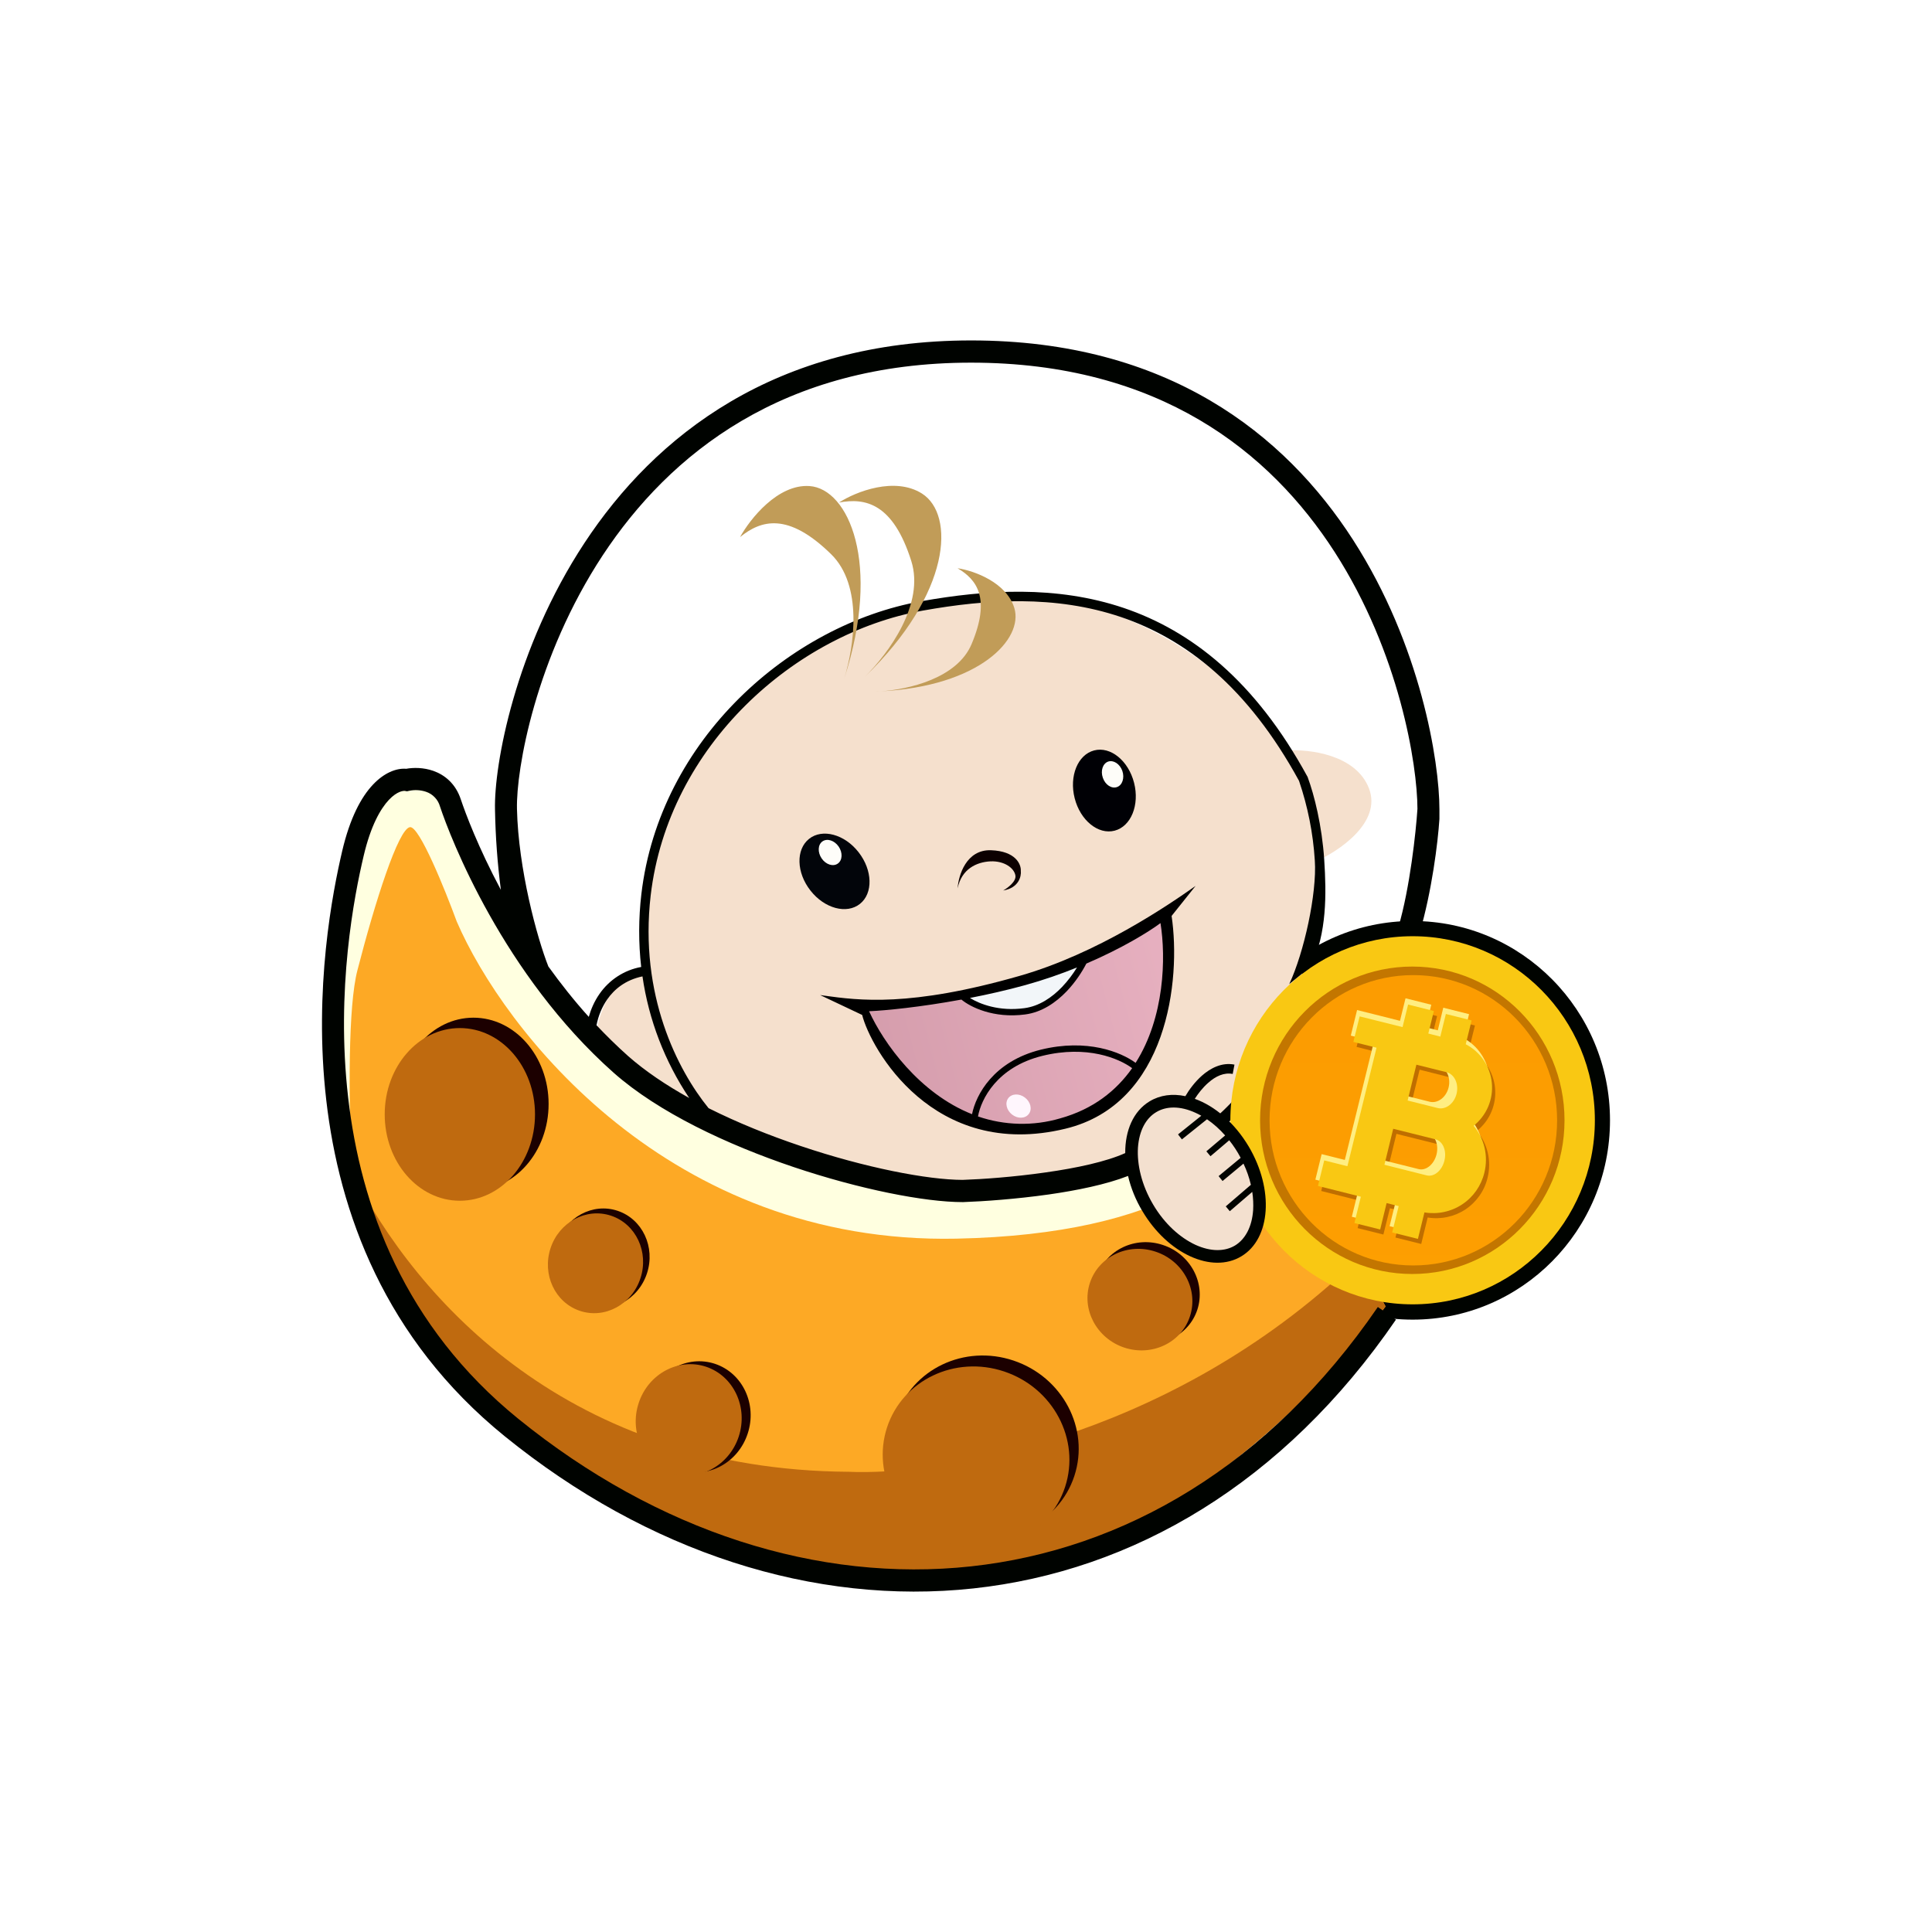 <svg width="24" height="24" viewBox="0 0 24 24" fill="none" xmlns="http://www.w3.org/2000/svg">
<rect x="0" y="0" width="24" height="24" fill="#333333" stroke="none"/>
<g clip-path="url(#clip0_328_30737)">
<path d="M24 0H0V24H24V0Z" fill="white"/>
<path d="M17.548 16.393C18.902 16.393 20 15.285 20 13.917C20 12.55 18.902 11.441 17.548 11.441C16.194 11.441 15.096 12.55 15.096 13.917C15.096 15.285 16.194 16.393 17.548 16.393Z" fill="#000300"/>
<path d="M8.047 12.096C7.587 12.072 7.421 12.631 7.395 12.913L8.927 13.895C10.003 14.497 12.095 15.143 14.022 14.497C15.775 13.911 16.103 12.248 16.22 11.969C16.313 11.746 16.336 11.033 16.336 10.705C16.628 10.578 17.169 10.217 17.006 9.794C16.843 9.371 16.259 9.304 15.987 9.323C15.536 8.545 13.541 6.531 10.601 7.795C8.248 8.806 7.918 11.083 8.047 12.096Z" fill="#F5E0CD"/>
<path d="M14.444 11.443C13.448 12.148 11.591 12.464 10.788 12.534C10.848 12.857 11.86 14.454 13.32 13.921C14.489 13.495 14.556 12.092 14.444 11.443Z" fill="url(#paint0_linear_328_30737)"/>
<path d="M12.764 12.56C12.399 12.643 12.092 12.463 11.984 12.362L13.452 11.929C13.374 12.105 13.128 12.477 12.764 12.56Z" fill="#F2F6F9"/>
<path fill-rule="evenodd" clip-rule="evenodd" d="M12.665 12.123C11.3 12.514 10.666 12.427 10.238 12.368L10.188 12.361L10.71 12.608C10.814 13.021 11.592 14.42 13.236 14.021C14.506 13.714 14.672 12.171 14.554 11.378L14.852 11.005C14.52 11.24 13.633 11.847 12.665 12.123ZM12.075 13.841C11.422 13.582 10.977 12.959 10.796 12.562C11 12.553 11.433 12.511 11.943 12.417C12.053 12.509 12.342 12.654 12.734 12.602C12.943 12.575 13.117 12.453 13.249 12.316C13.361 12.199 13.444 12.069 13.495 11.97C13.941 11.779 14.271 11.575 14.416 11.467C14.485 11.895 14.467 12.637 14.107 13.203C13.923 13.068 13.504 12.899 12.931 13.039C12.343 13.184 12.123 13.599 12.075 13.841ZM12.149 13.869C12.479 13.982 12.835 13.991 13.169 13.893C13.58 13.779 13.867 13.549 14.064 13.269C13.9 13.148 13.504 12.98 12.949 13.116C12.384 13.255 12.187 13.656 12.149 13.869ZM13.379 12.018C13.182 12.098 12.965 12.174 12.734 12.238C12.501 12.302 12.27 12.354 12.049 12.397C12.173 12.474 12.412 12.566 12.724 12.524C12.909 12.5 13.068 12.391 13.193 12.261C13.269 12.181 13.332 12.095 13.379 12.018Z" fill="black"/>
<path d="M12.311 10.562C12.004 10.551 11.906 10.873 11.896 11.035C11.945 10.795 12.131 10.708 12.305 10.7C12.478 10.693 12.6 10.785 12.614 10.877C12.625 10.951 12.517 11.031 12.462 11.062C12.656 11.03 12.689 10.886 12.681 10.817C12.685 10.737 12.618 10.573 12.311 10.562Z" fill="#0C0000"/>
<path d="M5.563 10.199C5.415 9.902 5.166 9.794 5.06 9.777C4.787 9.685 4.241 10.286 4.241 13.425C4.241 17.349 8.523 19.651 11.657 19.651C14.087 19.651 16.373 17.37 17.212 16.229L15.713 13.425C15.582 13.641 15.155 14.146 14.499 14.445C13.843 14.744 12.735 14.907 12.263 14.952C7.02 14.952 5.747 10.572 5.563 10.199Z" fill="#FDA925"/>
<path fill-rule="evenodd" clip-rule="evenodd" d="M4.368 14.572C4.33 13.596 4.324 12.5 4.44 12.053C4.657 11.21 4.948 10.294 5.093 10.275C5.209 10.26 5.528 11.051 5.674 11.448C6.254 12.792 8.309 15.461 11.881 15.387C14.489 15.334 15.52 14.443 15.832 13.65L15.713 13.425C15.582 13.641 15.155 14.146 14.499 14.445C13.965 14.688 13.113 14.744 12.559 14.78C12.45 14.786 12.341 14.794 12.232 14.804C7.412 14.804 5.967 11.068 5.622 10.176C5.602 10.12 5.579 10.065 5.555 10.011C5.437 9.773 5.259 9.777 5.139 9.779C5.108 9.78 5.081 9.78 5.06 9.777C4.787 9.685 4.241 10.286 4.241 13.425C4.241 13.824 4.285 14.207 4.368 14.572Z" fill="#FFFFE0"/>
<path fill-rule="evenodd" clip-rule="evenodd" d="M16.977 15.791H16.708C14.414 17.902 11.639 18.332 10.538 18.283C7.087 18.259 5.183 16.174 4.359 14.537C5.072 17.78 8.832 19.651 11.657 19.651C14.087 19.651 16.373 17.37 17.212 16.229L16.977 15.791Z" fill="#BF6A0F"/>
<path d="M5.881 14.786C6.397 14.786 6.815 14.306 6.815 13.714C6.815 13.122 6.397 12.642 5.881 12.642C5.366 12.642 4.948 13.122 4.948 13.714C4.948 14.306 5.366 14.786 5.881 14.786Z" fill="#1C0000"/>
<path d="M5.712 14.916C6.228 14.916 6.646 14.436 6.646 13.843C6.646 13.251 6.228 12.771 5.712 12.771C5.197 12.771 4.779 13.251 4.779 13.843C4.779 14.436 5.197 14.916 5.712 14.916Z" fill="#BF6A0F"/>
<path d="M7.285 16.223C7.593 16.326 7.93 16.145 8.037 15.818C8.144 15.492 7.981 15.144 7.672 15.041C7.364 14.938 7.027 15.119 6.92 15.445C6.813 15.772 6.976 16.12 7.285 16.223Z" fill="#1C0000"/>
<path d="M7.204 16.284C7.512 16.387 7.849 16.206 7.956 15.879C8.063 15.553 7.9 15.205 7.591 15.102C7.283 14.999 6.946 15.18 6.839 15.506C6.732 15.833 6.895 16.181 7.204 16.284Z" fill="#BF6A0F"/>
<path d="M8.451 18.259C8.794 18.374 9.169 18.172 9.288 17.809C9.408 17.445 9.226 17.057 8.882 16.942C8.539 16.828 8.164 17.03 8.045 17.393C7.926 17.757 8.107 18.145 8.451 18.259Z" fill="#1C0000"/>
<path d="M8.34 18.296C8.683 18.41 9.058 18.208 9.177 17.845C9.296 17.481 9.114 17.093 8.771 16.978C8.428 16.864 8.053 17.066 7.934 17.429C7.814 17.793 7.996 18.181 8.34 18.296Z" fill="#BF6A0F"/>
<path d="M14.057 16.657C14.4 16.771 14.766 16.598 14.874 16.269C14.981 15.94 14.79 15.58 14.447 15.466C14.104 15.351 13.738 15.525 13.63 15.854C13.522 16.183 13.713 16.542 14.057 16.657Z" fill="#1C0000"/>
<path d="M13.965 16.74C14.309 16.854 14.675 16.681 14.782 16.352C14.89 16.023 14.699 15.663 14.356 15.549C14.012 15.434 13.647 15.608 13.539 15.937C13.431 16.265 13.622 16.625 13.965 16.74Z" fill="#BF6A0F"/>
<path d="M11.892 19.03C12.502 19.234 13.153 18.923 13.346 18.335C13.539 17.747 13.2 17.105 12.589 16.901C11.979 16.697 11.327 17.008 11.135 17.596C10.942 18.184 11.281 18.826 11.892 19.03Z" fill="#1C0000"/>
<path d="M11.776 19.166C12.387 19.37 13.038 19.059 13.231 18.471C13.423 17.883 13.085 17.241 12.474 17.037C11.863 16.833 11.212 17.144 11.019 17.732C10.827 18.32 11.166 18.962 11.776 19.166Z" fill="#BF6A0F"/>
<path d="M10.683 11.228C10.848 11.096 10.84 10.809 10.665 10.586C10.491 10.363 10.215 10.289 10.05 10.421C9.885 10.553 9.893 10.841 10.068 11.063C10.242 11.286 10.518 11.36 10.683 11.228Z" fill="#02050A"/>
<path d="M13.846 10.319C14.05 10.266 14.158 10 14.088 9.725C14.018 9.45 13.796 9.269 13.592 9.322C13.388 9.375 13.28 9.641 13.35 9.916C13.42 10.191 13.642 10.372 13.846 10.319Z" fill="#000005"/>
<path d="M10.418 10.516C10.365 10.44 10.276 10.411 10.217 10.452C10.159 10.493 10.155 10.588 10.207 10.664C10.259 10.74 10.349 10.769 10.407 10.728C10.466 10.687 10.47 10.592 10.418 10.516Z" fill="#FEFDF9"/>
<path d="M13.942 9.576C13.911 9.489 13.832 9.438 13.765 9.461C13.699 9.485 13.669 9.575 13.7 9.662C13.73 9.75 13.809 9.801 13.876 9.777C13.942 9.754 13.972 9.664 13.942 9.576Z" fill="#FEFDF9"/>
<path d="M12.573 13.846C12.643 13.9 12.736 13.897 12.78 13.838C12.825 13.78 12.803 13.689 12.733 13.635C12.662 13.58 12.569 13.584 12.525 13.642C12.481 13.701 12.503 13.792 12.573 13.846Z" fill="#FFF6FD"/>
<path d="M11.986 5.109C7.917 5.343 6.604 8.733 6.456 10.399C5.889 7.354 9.509 3.343 13.673 4.61C17.171 5.673 17.854 9.468 17.609 10.596C17.609 8.478 16.056 6.814 15.279 6.246C15.143 6.608 14.796 7.309 12.924 6.677C11.561 6.217 11.718 5.482 11.986 5.109Z" fill="white"/>
<path d="M19.587 13.917C19.587 12.785 18.678 11.868 17.557 11.868C16.436 11.868 15.527 12.785 15.527 13.917C15.527 15.049 16.436 15.966 17.557 15.966C18.678 15.966 19.587 15.049 19.587 13.917Z" fill="#C37600"/>
<path fill-rule="evenodd" clip-rule="evenodd" d="M17.548 16.203C18.799 16.203 19.812 15.179 19.812 13.916C19.812 12.654 18.799 11.63 17.548 11.63C16.298 11.63 15.284 12.654 15.284 13.916C15.284 15.179 16.298 16.203 17.548 16.203ZM17.544 15.826C18.588 15.826 19.435 14.971 19.435 13.917C19.435 12.862 18.588 12.007 17.544 12.007C16.5 12.007 15.653 12.862 15.653 13.917C15.653 14.971 16.5 15.826 17.544 15.826Z" fill="#F9C813"/>
<path d="M15.362 15.506C15.689 15.308 15.726 14.762 15.444 14.287C15.162 13.811 14.669 13.585 14.342 13.783C14.015 13.98 13.978 14.526 14.26 15.002C14.542 15.478 15.035 15.703 15.362 15.506Z" fill="#F3E0CF"/>
<path d="M19.343 13.917C19.343 12.921 18.543 12.113 17.556 12.113C16.57 12.113 15.771 12.921 15.771 13.917C15.771 14.913 16.57 15.72 17.556 15.72C18.543 15.72 19.343 14.913 19.343 13.917Z" fill="url(#paint1_linear_328_30737)"/>
<path fill-rule="evenodd" clip-rule="evenodd" d="M18.002 12.659L18.322 12.739L18.249 13.035C18.338 13.082 18.415 13.15 18.471 13.234C18.528 13.318 18.562 13.414 18.572 13.515C18.582 13.616 18.566 13.717 18.527 13.81C18.488 13.903 18.426 13.985 18.347 14.048C18.476 14.204 18.532 14.418 18.479 14.631C18.441 14.792 18.342 14.932 18.204 15.024C18.066 15.115 17.899 15.151 17.735 15.124L17.655 15.453L17.335 15.373L17.415 15.046L17.266 15.009L17.185 15.336L16.865 15.256L16.945 14.929L16.413 14.795L16.49 14.478L16.778 14.55L17.14 13.078L16.852 13.005L16.93 12.688L17.463 12.822L17.532 12.541L17.852 12.622L17.783 12.902L17.933 12.939L18.002 12.659ZM17.635 13.288L18.008 13.382C18.108 13.407 18.164 13.527 18.134 13.65C18.104 13.773 17.998 13.852 17.898 13.827L17.526 13.734L17.635 13.288ZM17.347 14.085L17.872 14.216C17.964 14.239 18.014 14.358 17.984 14.482C17.953 14.605 17.854 14.687 17.762 14.664L17.238 14.532L17.347 14.085Z" fill="#BF6E00"/>
<path fill-rule="evenodd" clip-rule="evenodd" d="M17.78 12.481L17.46 12.401L17.391 12.681L17.146 12.619L16.858 12.547L16.78 12.865L17.068 12.937L16.706 14.409L16.418 14.337L16.34 14.654L16.873 14.787L16.793 15.115L17.113 15.195L17.193 14.867L17.343 14.905L17.262 15.232L17.582 15.313L17.663 14.984C17.827 15.011 17.994 14.975 18.133 14.883C18.271 14.792 18.369 14.651 18.407 14.49C18.432 14.389 18.433 14.284 18.41 14.183C18.387 14.081 18.34 13.987 18.274 13.907C18.354 13.844 18.415 13.762 18.455 13.669C18.494 13.576 18.51 13.475 18.5 13.374C18.491 13.273 18.456 13.177 18.399 13.093C18.343 13.009 18.266 12.941 18.177 12.894L18.249 12.598L17.929 12.518L17.861 12.799L17.711 12.761L17.78 12.481ZM17.496 13.148L17.869 13.241C17.969 13.266 18.025 13.386 17.995 13.509C17.965 13.632 17.859 13.711 17.76 13.686L17.387 13.593L17.496 13.148ZM17.209 13.944L17.733 14.075C17.826 14.098 17.875 14.217 17.845 14.341C17.814 14.464 17.715 14.546 17.623 14.523L17.099 14.392L17.209 13.944Z" fill="#FFEE81"/>
<path fill-rule="evenodd" clip-rule="evenodd" d="M17.961 12.596L18.281 12.676L18.208 12.972C18.298 13.019 18.375 13.087 18.431 13.171C18.488 13.255 18.522 13.351 18.532 13.452C18.542 13.553 18.526 13.654 18.487 13.747C18.447 13.84 18.385 13.922 18.306 13.985C18.436 14.142 18.492 14.355 18.439 14.569C18.4 14.729 18.302 14.87 18.164 14.961C18.026 15.053 17.858 15.088 17.695 15.061L17.614 15.39L17.294 15.31L17.375 14.983L17.225 14.945L17.145 15.273L16.825 15.193L16.905 14.866L16.372 14.732L16.45 14.415L16.738 14.487L17.1 13.015L16.812 12.943L16.89 12.626L17.423 12.759L17.492 12.479L17.812 12.559L17.743 12.839L17.892 12.877L17.961 12.596ZM17.595 13.226L17.968 13.319C18.068 13.344 18.124 13.464 18.094 13.587C18.064 13.71 17.958 13.79 17.858 13.764L17.486 13.671L17.595 13.226ZM17.307 14.022L17.832 14.153C17.924 14.176 17.974 14.295 17.943 14.418C17.913 14.542 17.814 14.624 17.722 14.601L17.198 14.469L17.307 14.022Z" fill="#F9C813"/>
<path fill-rule="evenodd" clip-rule="evenodd" d="M7.488 6.897C6.653 8.165 6.41 9.559 6.422 10.05C6.439 10.795 6.671 11.65 6.812 12.006C6.963 12.216 7.13 12.428 7.314 12.632C7.34 12.54 7.382 12.44 7.447 12.347C7.569 12.171 7.755 12.05 7.965 12.012C7.931 11.712 7.932 11.409 7.967 11.109C8.192 9.184 9.818 7.76 11.443 7.469C12.249 7.325 13.123 7.27 13.959 7.552C14.798 7.836 15.592 8.456 16.241 9.647L16.244 9.651L16.245 9.656C16.326 9.875 16.422 10.254 16.45 10.68C16.478 11.107 16.483 11.587 16.288 12.003L16.016 12.224C16.199 11.832 16.36 11.104 16.333 10.689C16.312 10.352 16.246 10.02 16.137 9.7C15.5 8.534 14.729 7.937 13.922 7.664C13.113 7.391 12.262 7.442 11.464 7.585C9.882 7.869 8.302 9.257 8.083 11.123C7.939 12.36 8.417 13.292 8.802 13.766C9.161 13.946 9.553 14.104 9.943 14.235C10.749 14.507 11.524 14.656 11.958 14.657C12.2 14.649 12.594 14.621 12.991 14.564C13.373 14.51 13.741 14.431 13.978 14.324C13.976 14.043 14.079 13.803 14.281 13.681C14.412 13.602 14.566 13.583 14.725 13.617C14.771 13.538 14.842 13.441 14.931 13.362C15.037 13.269 15.178 13.194 15.335 13.225L15.313 13.341C15.207 13.32 15.102 13.368 15.009 13.451C14.94 13.511 14.883 13.586 14.842 13.65C15.091 13.739 15.338 13.949 15.513 14.244C15.827 14.776 15.787 15.386 15.421 15.606C15.056 15.827 14.505 15.575 14.19 15.043C14.109 14.908 14.049 14.761 14.013 14.608C13.742 14.714 13.378 14.788 13.029 14.838C12.62 14.896 12.215 14.924 11.964 14.933H11.96C11.485 14.933 10.677 14.773 9.857 14.497C9.036 14.22 8.181 13.82 7.623 13.326C6.252 12.11 5.595 10.408 5.466 10.019C5.454 9.977 5.433 9.938 5.402 9.906C5.372 9.874 5.335 9.85 5.293 9.836C5.225 9.813 5.152 9.809 5.082 9.824L5.056 9.83L5.03 9.825C5.014 9.823 4.936 9.825 4.831 9.936C4.728 10.046 4.606 10.254 4.517 10.634C4.402 11.121 4.17 12.294 4.325 13.635C4.478 14.974 5.017 16.472 6.44 17.626C8.171 19.029 10.167 19.663 12.062 19.458C13.956 19.253 15.763 18.211 17.116 16.236L17.341 16.393C15.946 18.428 14.071 19.518 12.092 19.732C10.115 19.946 8.048 19.284 6.269 17.841C4.775 16.629 4.213 15.056 4.053 13.667C3.893 12.28 4.134 11.071 4.251 10.571C4.347 10.162 4.486 9.902 4.634 9.746C4.77 9.602 4.921 9.54 5.046 9.55C5.135 9.534 5.26 9.533 5.383 9.576C5.524 9.626 5.66 9.734 5.725 9.932C5.781 10.1 5.941 10.528 6.222 11.054C6.179 10.723 6.155 10.39 6.149 10.056C6.136 9.508 6.395 8.059 7.261 6.744C8.133 5.42 9.624 4.229 12.064 4.229C14.503 4.229 15.964 5.395 16.809 6.708C17.649 8.013 17.881 9.461 17.881 10.053V10.174C17.862 10.467 17.787 11.072 17.634 11.593L17.372 11.515C17.515 11.026 17.589 10.337 17.608 10.048C17.607 9.5 17.385 8.109 16.58 6.858C15.778 5.613 14.399 4.505 12.063 4.505C9.729 4.505 8.319 5.637 7.488 6.897ZM7.41 12.736C7.534 12.867 7.665 12.996 7.803 13.119C8.014 13.305 8.274 13.48 8.562 13.64C8.258 13.186 8.059 12.67 7.981 12.129C7.771 12.173 7.632 12.287 7.543 12.415C7.477 12.511 7.432 12.621 7.41 12.736ZM15.567 15.031C15.571 14.96 15.568 14.885 15.556 14.806L15.277 15.046L15.227 14.986L15.539 14.718C15.518 14.627 15.487 14.539 15.447 14.455L15.187 14.671L15.138 14.61L15.412 14.383C15.372 14.306 15.324 14.233 15.27 14.165L15.037 14.363L14.986 14.302L15.219 14.105C15.153 14.029 15.077 13.961 14.994 13.904L14.682 14.154L14.634 14.092L14.923 13.86C14.9 13.847 14.876 13.835 14.852 13.824C14.661 13.736 14.488 13.739 14.362 13.816C14.235 13.892 14.151 14.044 14.136 14.256C14.123 14.467 14.181 14.72 14.324 14.962C14.467 15.205 14.661 15.376 14.851 15.464C15.043 15.551 15.215 15.548 15.342 15.472C15.468 15.395 15.553 15.242 15.567 15.031Z" fill="#000300"/>
<path fill-rule="evenodd" clip-rule="evenodd" d="M11.453 6.131C11.865 6.392 11.819 7.37 10.743 8.408C11.041 8.113 11.489 7.501 11.32 6.968C11.093 6.251 10.75 6.181 10.422 6.243C10.635 6.105 11.117 5.919 11.453 6.131ZM10.488 8.427C10.612 8.025 10.721 7.272 10.324 6.884C9.788 6.359 9.453 6.461 9.193 6.672C9.316 6.449 9.661 6.011 10.056 6.038C10.54 6.071 10.952 6.998 10.488 8.427ZM10.862 8.591C10.885 8.591 10.911 8.59 10.938 8.588C12.166 8.526 12.718 7.939 12.6 7.552C12.503 7.236 12.102 7.089 11.895 7.059C12.134 7.199 12.31 7.43 12.069 8.002C11.89 8.427 11.283 8.566 10.938 8.588C10.913 8.59 10.888 8.59 10.862 8.591Z" fill="#C19C58"/>
</g>
<defs>
<linearGradient id="paint0_linear_328_30737" x1="6.21" y1="14.194" x2="18.793" y2="10.936" gradientUnits="userSpaceOnUse">
<stop stop-color="#C08695"/>
<stop offset="1" stop-color="#FAC5D5"/>
</linearGradient>
<linearGradient id="paint1_linear_328_30737" x1="11.999" y1="4.229" x2="11.999" y2="19.772" gradientUnits="userSpaceOnUse">
<stop stop-color="#F99501"/>
<stop offset="1" stop-color="#FEA201"/>
</linearGradient>
<clipPath id="clip0_328_30737">
<rect width="24" height="24" fill="white"/>
</clipPath>
</defs>
</svg>
